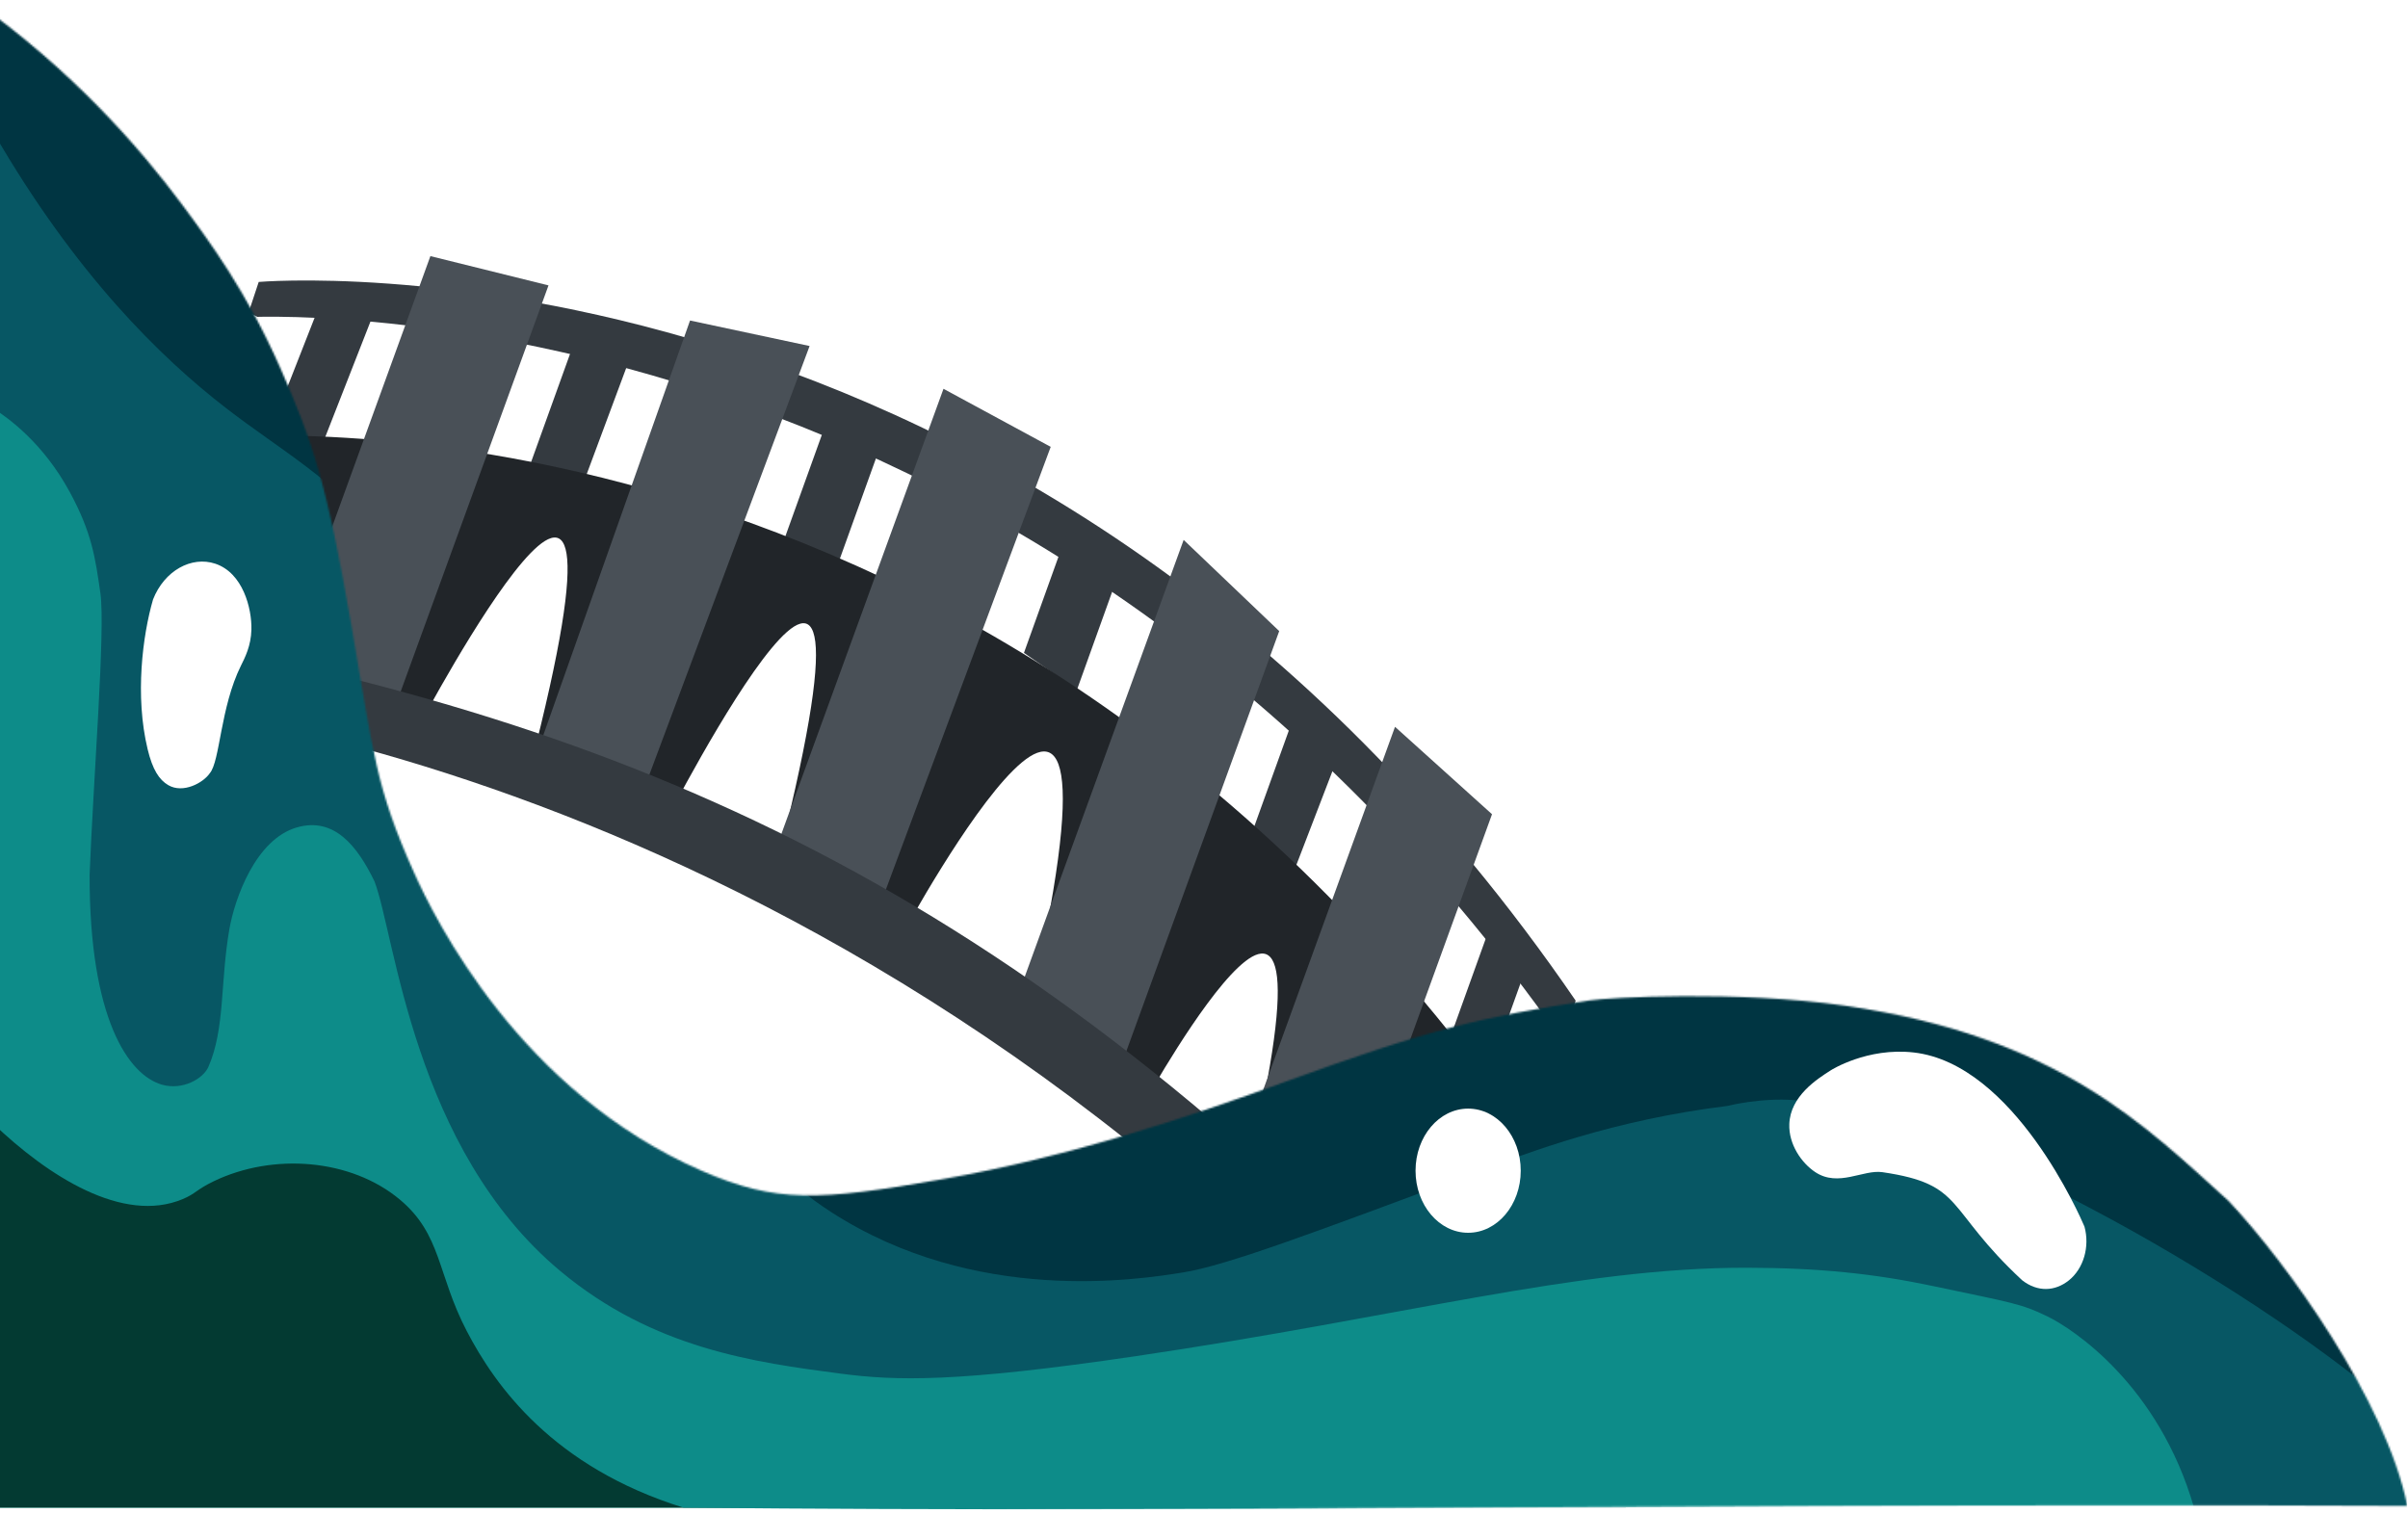 <svg width="1345" height="846" viewBox="0 0 1345 846" fill="none" xmlns="http://www.w3.org/2000/svg">
<g clip-path="url(#clip0_74_35)">
<path d="M880.103 558.983C579.224 119.655 144.501 157.497 144.501 157.497L138.914 174.381L873.814 576.13L880.103 558.983Z" fill="#343A40"/>
<path d="M872.688 581.523C569.713 150.706 136.3 177.24 136.3 177.24L113.855 237.632L852.055 635.792L872.688 581.523Z" fill="white"/>
<path d="M177.819 172.148L143.572 259.486L176.735 256.717L210.072 171.575" fill="#343A40"/>
<path d="M321.827 188.172L295.978 259.966L327.516 265.368L353.932 194.398" fill="#343A40"/>
<path d="M463.766 229.785L437.48 302.881L468.07 315.003L494.194 242.359" fill="#343A40"/>
<path d="M596.809 295.422L571.933 364.702L601.559 385.277L626.422 316.032" fill="#343A40"/>
<path d="M725.035 393.792L699.526 464.587L721.72 489.334L748.677 419.248" fill="#343A40"/>
<g filter="url(#filter0_d_74_35)">
<path d="M849.482 644.686C547.177 199.25 109.284 243.52 109.284 243.52L73.604 341.685L89.309 350.197C89.309 350.197 169.19 206.115 137.597 376.329L149.662 382.906L210.632 398.717L223.226 404.241C223.226 404.241 356.406 152.554 284.95 428.589L360.284 459.013C360.284 459.013 498.888 188.153 421.051 489.345L441.155 497.64L477.071 509.301L494.352 518.667C494.352 518.667 633.299 263.602 562.577 568.65L628.938 613.72C628.938 613.72 748.941 397.852 682.821 666.336L745.358 705.757L756.603 711.812C756.603 711.812 833.525 570.146 801.756 736.323L813.467 742.67L849.482 644.686Z" fill="#212529"/>
</g>
<path d="M294.415 436.238L385.429 179.038L452.206 193.286L351.852 461.794L294.415 436.238Z" fill="#495057"/>
<path d="M424.491 498.667L526.991 217.191L586.879 249.617L482.889 528.927L424.491 498.667Z" fill="#495057"/>
<path d="M626.094 595.557L714.508 352.53L661.134 301.595L565.214 565.307L626.094 595.557Z" fill="#495057"/>
<path d="M148.691 395.681L240.4 143.066L306.367 159.426L214.201 412.688L148.691 395.681Z" fill="#495057"/>
<path d="M741.665 707.452L833.374 454.837L779.195 406.004L681.593 674.856L741.665 707.452Z" fill="#495057"/>
<path d="M831.321 520.282L809.101 582.106L828.209 607.952L850.039 547.21" fill="#343A40"/>
<path d="M48.761 389.407C66.155 390.517 455.721 416.6 788.108 786.872C796.55 781.221 798.285 761.544 802.349 744.986C788.218 728.739 817.473 760.838 802.349 744.986C554.833 485.474 339.43 401.08 67.649 351.306" fill="#343A40"/>
<mask id="mask0_74_35" style="mask-type:luminance" maskUnits="userSpaceOnUse" x="-16" y="0" width="1361" height="846">
<path d="M1244.71 670.796C1198.33 628.953 1149.24 578.886 1030.65 561.804C970.338 553.115 898.33 557.227 887.946 558.832C828.412 568.037 799.501 574.467 717.537 604.41C667.741 622.602 598.814 646.055 525.303 658.906C457.308 670.796 433.711 672.223 391.831 653.952C290.576 609.781 243.248 514.244 231.025 486.917C209.938 439.763 208.83 422.096 196.23 349.052C182.883 271.658 174.774 246.738 156.465 205.321C137.855 163.211 117.439 135.428 101.792 114.392C78.69 83.339 41.007 39.604 -15.009 0C-14.178 281.596 -13.624 563.588 -12.793 845.184C412.162 847.136 919.644 839.268 1344.6 841.22C1332.85 782.761 1277.44 705.476 1244.7 670.796H1244.71Z" fill="white"/>
</mask>
<g mask="url(#mask0_74_35)">
<path d="M-15.303 256.627H908.093V842.211H-15.303V256.627Z" fill="#09C3A9"/>
<g style="mix-blend-mode:screen" opacity="0.7">
<path d="M-15.303 256.627H908.093V842.211H-15.303V256.627Z" fill="black"/>
</g>
<g filter="url(#filter1_d_74_35)">
<path d="M370.844 841.22C297.912 818.55 265.661 773.16 249.745 742.612C233.107 710.678 235.768 688.691 212.33 669.092C184.99 646.243 141.59 642.894 108.406 658.847C98.669 663.534 98.341 665.773 91.072 668.825C57.746 682.805 15.832 656.112 -15.303 626.199C-16.789 348.031 -13.818 186.01 -15.303 -92.158C411.037 -92.336 822.569 -55.319 1248.91 -55.497C1249.32 294.982 1262.57 491.138 1262.98 841.617C965.603 838.743 668.211 844.084 370.844 841.21V841.22Z" fill="#0D8C89"/>
</g>
<g filter="url(#filter2_d_74_35)">
<path d="M1214.49 841.22C1194.73 772.674 1146.88 741.265 1132.47 734.299C1117.96 727.274 1113.67 726.897 1068.84 717.435C1035.69 710.44 1004.91 707.239 964.68 707.17C870.023 707.011 772.202 734.616 623.149 756.603C523.23 771.346 489.45 770.405 458.197 766.283C410.869 760.031 354.131 752.53 302.026 709.072C219.844 640.516 209.72 521.527 198.194 491.395C188.49 471.321 175.538 455.26 154.837 461.195C131.676 467.833 120.05 501.264 117.129 517.989C111.941 547.695 114.803 573.347 105.435 594.908C102.531 601.596 90.946 608.255 79.379 604.886C60.684 599.436 38.925 567.997 39.051 487.709C41.066 435.304 47.95 350.568 45.087 330.483C42.224 310.409 40.302 296.498 27.811 273.57C13.129 246.619 -6.027 232.618 -15.521 226.634C-14.321 73.857 -16.512 60.639 -15.303 -92.138C411.986 -84.509 893.813 -89.859 1321.1 -82.23C1322.48 267.922 1344.07 491.058 1345.45 841.22H1214.49Z" fill="#075764"/>
</g>
<g filter="url(#filter3_d_74_35)">
<path d="M1330.34 789.697C1258.14 724.302 1081.03 620.432 991.332 613.546C972.252 612.079 953.717 616.806 953.717 616.806C890.078 624.663 844.21 642.3 814.762 653.298C720.778 688.404 673.785 705.961 649.735 709.806C625.332 713.71 533.949 728.344 453.018 675.919C402.659 643.301 394.5 609.434 274.022 411.237C258.123 385.079 243.29 344.89 207.638 304.038C173.456 264.87 146.417 251.068 115.164 226.892C79.043 198.96 31.311 152.569 -14.808 72.717C-15.614 -28.764 -14.489 31.122 -15.295 -70.359C416.821 -69.408 912.483 -71.291 1344.61 -70.35C1343.93 76.8 1349.67 670.251 1344.61 841.22C1344.61 841.22 1330.34 789.479 1330.34 789.697Z" fill="#003542"/>
</g>
<g filter="url(#filter4_d_74_35)">
<path d="M106.156 430.954C102.538 436.295 91.281 442.438 82.996 437.593C77.859 434.581 74.199 428.903 71.454 417.499C64.276 387.714 68.658 353.927 74.476 333.872C80.847 317.662 96.041 309.488 109.229 313.877C124.675 319.02 129.712 338.836 129.426 350.716C129.199 359.911 125.758 366.441 123.609 370.781C111.999 394.175 111.949 424.286 106.148 430.964L106.156 430.954Z" fill="white"/>
</g>
<g filter="url(#filter5_d_74_35)">
<path d="M1153.27 684.153C1151.3 679.446 1114.04 593.323 1057.93 586.922C1031.84 583.949 1011.62 596.86 1011.62 596.86C1003.87 601.804 988.991 611.297 988.428 626.922C988.017 638.188 995.194 648.612 1002.86 653.714C1015.85 662.374 1029.62 652.208 1040.47 653.794C1086.76 660.581 1075.17 673.937 1118.51 714.185C1127.18 720.893 1136.82 720.408 1144.55 714.245C1152.78 707.675 1156.38 695.409 1153.28 684.153H1153.27Z" fill="white"/>
</g>
<g filter="url(#filter6_d_74_35)">
<path d="M809.037 687.641C792.811 687.641 779.656 672.114 779.656 652.961C779.656 633.808 792.811 618.282 809.037 618.282C825.264 618.282 838.418 633.808 838.418 652.961C838.418 672.114 825.264 687.641 809.037 687.641Z" fill="white"/>
</g>
</g>
</g>
<defs>
<filter id="filter0_d_74_35" x="64.603" y="223.303" width="815.879" height="540.367" filterUnits="userSpaceOnUse" color-interpolation-filters="sRGB">
<feFlood flood-opacity="0" result="BackgroundImageFix"/>
<feColorMatrix in="SourceAlpha" type="matrix" values="0 0 0 0 0 0 0 0 0 0 0 0 0 0 0 0 0 0 127 0" result="hardAlpha"/>
<feOffset dx="11" dy="1"/>
<feGaussianBlur stdDeviation="10"/>
<feColorMatrix type="matrix" values="0 0 0 0 0 0 0 0 0 0 0 0 0 0 0 0 0 0 0.7 0"/>
<feBlend mode="normal" in2="BackgroundImageFix" result="effect1_dropShadow_74_35"/>
<feBlend mode="normal" in="SourceGraphic" in2="effect1_dropShadow_74_35" result="shape"/>
</filter>
<filter id="filter1_d_74_35" x="-24.732" y="-111.158" width="1318.71" height="974.248" filterUnits="userSpaceOnUse" color-interpolation-filters="sRGB">
<feFlood flood-opacity="0" result="BackgroundImageFix"/>
<feColorMatrix in="SourceAlpha" type="matrix" values="0 0 0 0 0 0 0 0 0 0 0 0 0 0 0 0 0 0 127 0" result="hardAlpha"/>
<feOffset dx="11" dy="1"/>
<feGaussianBlur stdDeviation="10"/>
<feColorMatrix type="matrix" values="0 0 0 0 0 0 0 0 0 0 0 0 0 0 0 0 0 0 0.7 0"/>
<feBlend mode="normal" in2="BackgroundImageFix" result="effect1_dropShadow_74_35"/>
<feBlend mode="normal" in="SourceGraphic" in2="effect1_dropShadow_74_35" result="shape"/>
</filter>
<filter id="filter2_d_74_35" x="-24.681" y="-111.138" width="1401.13" height="973.358" filterUnits="userSpaceOnUse" color-interpolation-filters="sRGB">
<feFlood flood-opacity="0" result="BackgroundImageFix"/>
<feColorMatrix in="SourceAlpha" type="matrix" values="0 0 0 0 0 0 0 0 0 0 0 0 0 0 0 0 0 0 127 0" result="hardAlpha"/>
<feOffset dx="11" dy="1"/>
<feGaussianBlur stdDeviation="10"/>
<feColorMatrix type="matrix" values="0 0 0 0 0 0 0 0 0 0 0 0 0 0 0 0 0 0 0.7 0"/>
<feBlend mode="normal" in2="BackgroundImageFix" result="effect1_dropShadow_74_35"/>
<feBlend mode="normal" in="SourceGraphic" in2="effect1_dropShadow_74_35" result="shape"/>
</filter>
<filter id="filter3_d_74_35" x="-24.295" y="-89.621" width="1402.01" height="951.842" filterUnits="userSpaceOnUse" color-interpolation-filters="sRGB">
<feFlood flood-opacity="0" result="BackgroundImageFix"/>
<feColorMatrix in="SourceAlpha" type="matrix" values="0 0 0 0 0 0 0 0 0 0 0 0 0 0 0 0 0 0 127 0" result="hardAlpha"/>
<feOffset dx="11" dy="1"/>
<feGaussianBlur stdDeviation="10"/>
<feColorMatrix type="matrix" values="0 0 0 0 0 0 0 0 0 0 0 0 0 0 0 0 0 0 0.7 0"/>
<feBlend mode="normal" in2="BackgroundImageFix" result="effect1_dropShadow_74_35"/>
<feBlend mode="normal" in="SourceGraphic" in2="effect1_dropShadow_74_35" result="shape"/>
</filter>
<filter id="filter4_d_74_35" x="58.722" y="293.702" width="101.716" height="166.65" filterUnits="userSpaceOnUse" color-interpolation-filters="sRGB">
<feFlood flood-opacity="0" result="BackgroundImageFix"/>
<feColorMatrix in="SourceAlpha" type="matrix" values="0 0 0 0 0 0 0 0 0 0 0 0 0 0 0 0 0 0 127 0" result="hardAlpha"/>
<feOffset dx="11" dy="1"/>
<feGaussianBlur stdDeviation="10"/>
<feColorMatrix type="matrix" values="0 0 0 0 0 0 0 0 0 0 0 0 0 0 0 0 0 0 0.7 0"/>
<feBlend mode="normal" in2="BackgroundImageFix" result="effect1_dropShadow_74_35"/>
<feBlend mode="normal" in="SourceGraphic" in2="effect1_dropShadow_74_35" result="shape"/>
</filter>
<filter id="filter5_d_74_35" x="979.411" y="567.478" width="205.97" height="172.565" filterUnits="userSpaceOnUse" color-interpolation-filters="sRGB">
<feFlood flood-opacity="0" result="BackgroundImageFix"/>
<feColorMatrix in="SourceAlpha" type="matrix" values="0 0 0 0 0 0 0 0 0 0 0 0 0 0 0 0 0 0 127 0" result="hardAlpha"/>
<feOffset dx="11" dy="1"/>
<feGaussianBlur stdDeviation="10"/>
<feColorMatrix type="matrix" values="0 0 0 0 0 0 0 0 0 0 0 0 0 0 0 0 0 0 0.7 0"/>
<feBlend mode="normal" in2="BackgroundImageFix" result="effect1_dropShadow_74_35"/>
<feBlend mode="normal" in="SourceGraphic" in2="effect1_dropShadow_74_35" result="shape"/>
</filter>
<filter id="filter6_d_74_35" x="770.656" y="599.282" width="98.762" height="109.359" filterUnits="userSpaceOnUse" color-interpolation-filters="sRGB">
<feFlood flood-opacity="0" result="BackgroundImageFix"/>
<feColorMatrix in="SourceAlpha" type="matrix" values="0 0 0 0 0 0 0 0 0 0 0 0 0 0 0 0 0 0 127 0" result="hardAlpha"/>
<feOffset dx="11" dy="1"/>
<feGaussianBlur stdDeviation="10"/>
<feColorMatrix type="matrix" values="0 0 0 0 0 0 0 0 0 0 0 0 0 0 0 0 0 0 0.7 0"/>
<feBlend mode="normal" in2="BackgroundImageFix" result="effect1_dropShadow_74_35"/>
<feBlend mode="normal" in="SourceGraphic" in2="effect1_dropShadow_74_35" result="shape"/>
</filter>
<clipPath id="clip0_74_35">
<rect width="1359.61" height="845.501" fill="white" transform="matrix(-1 0 0 1 1344.61 0)"/>
</clipPath>
</defs>
</svg>
